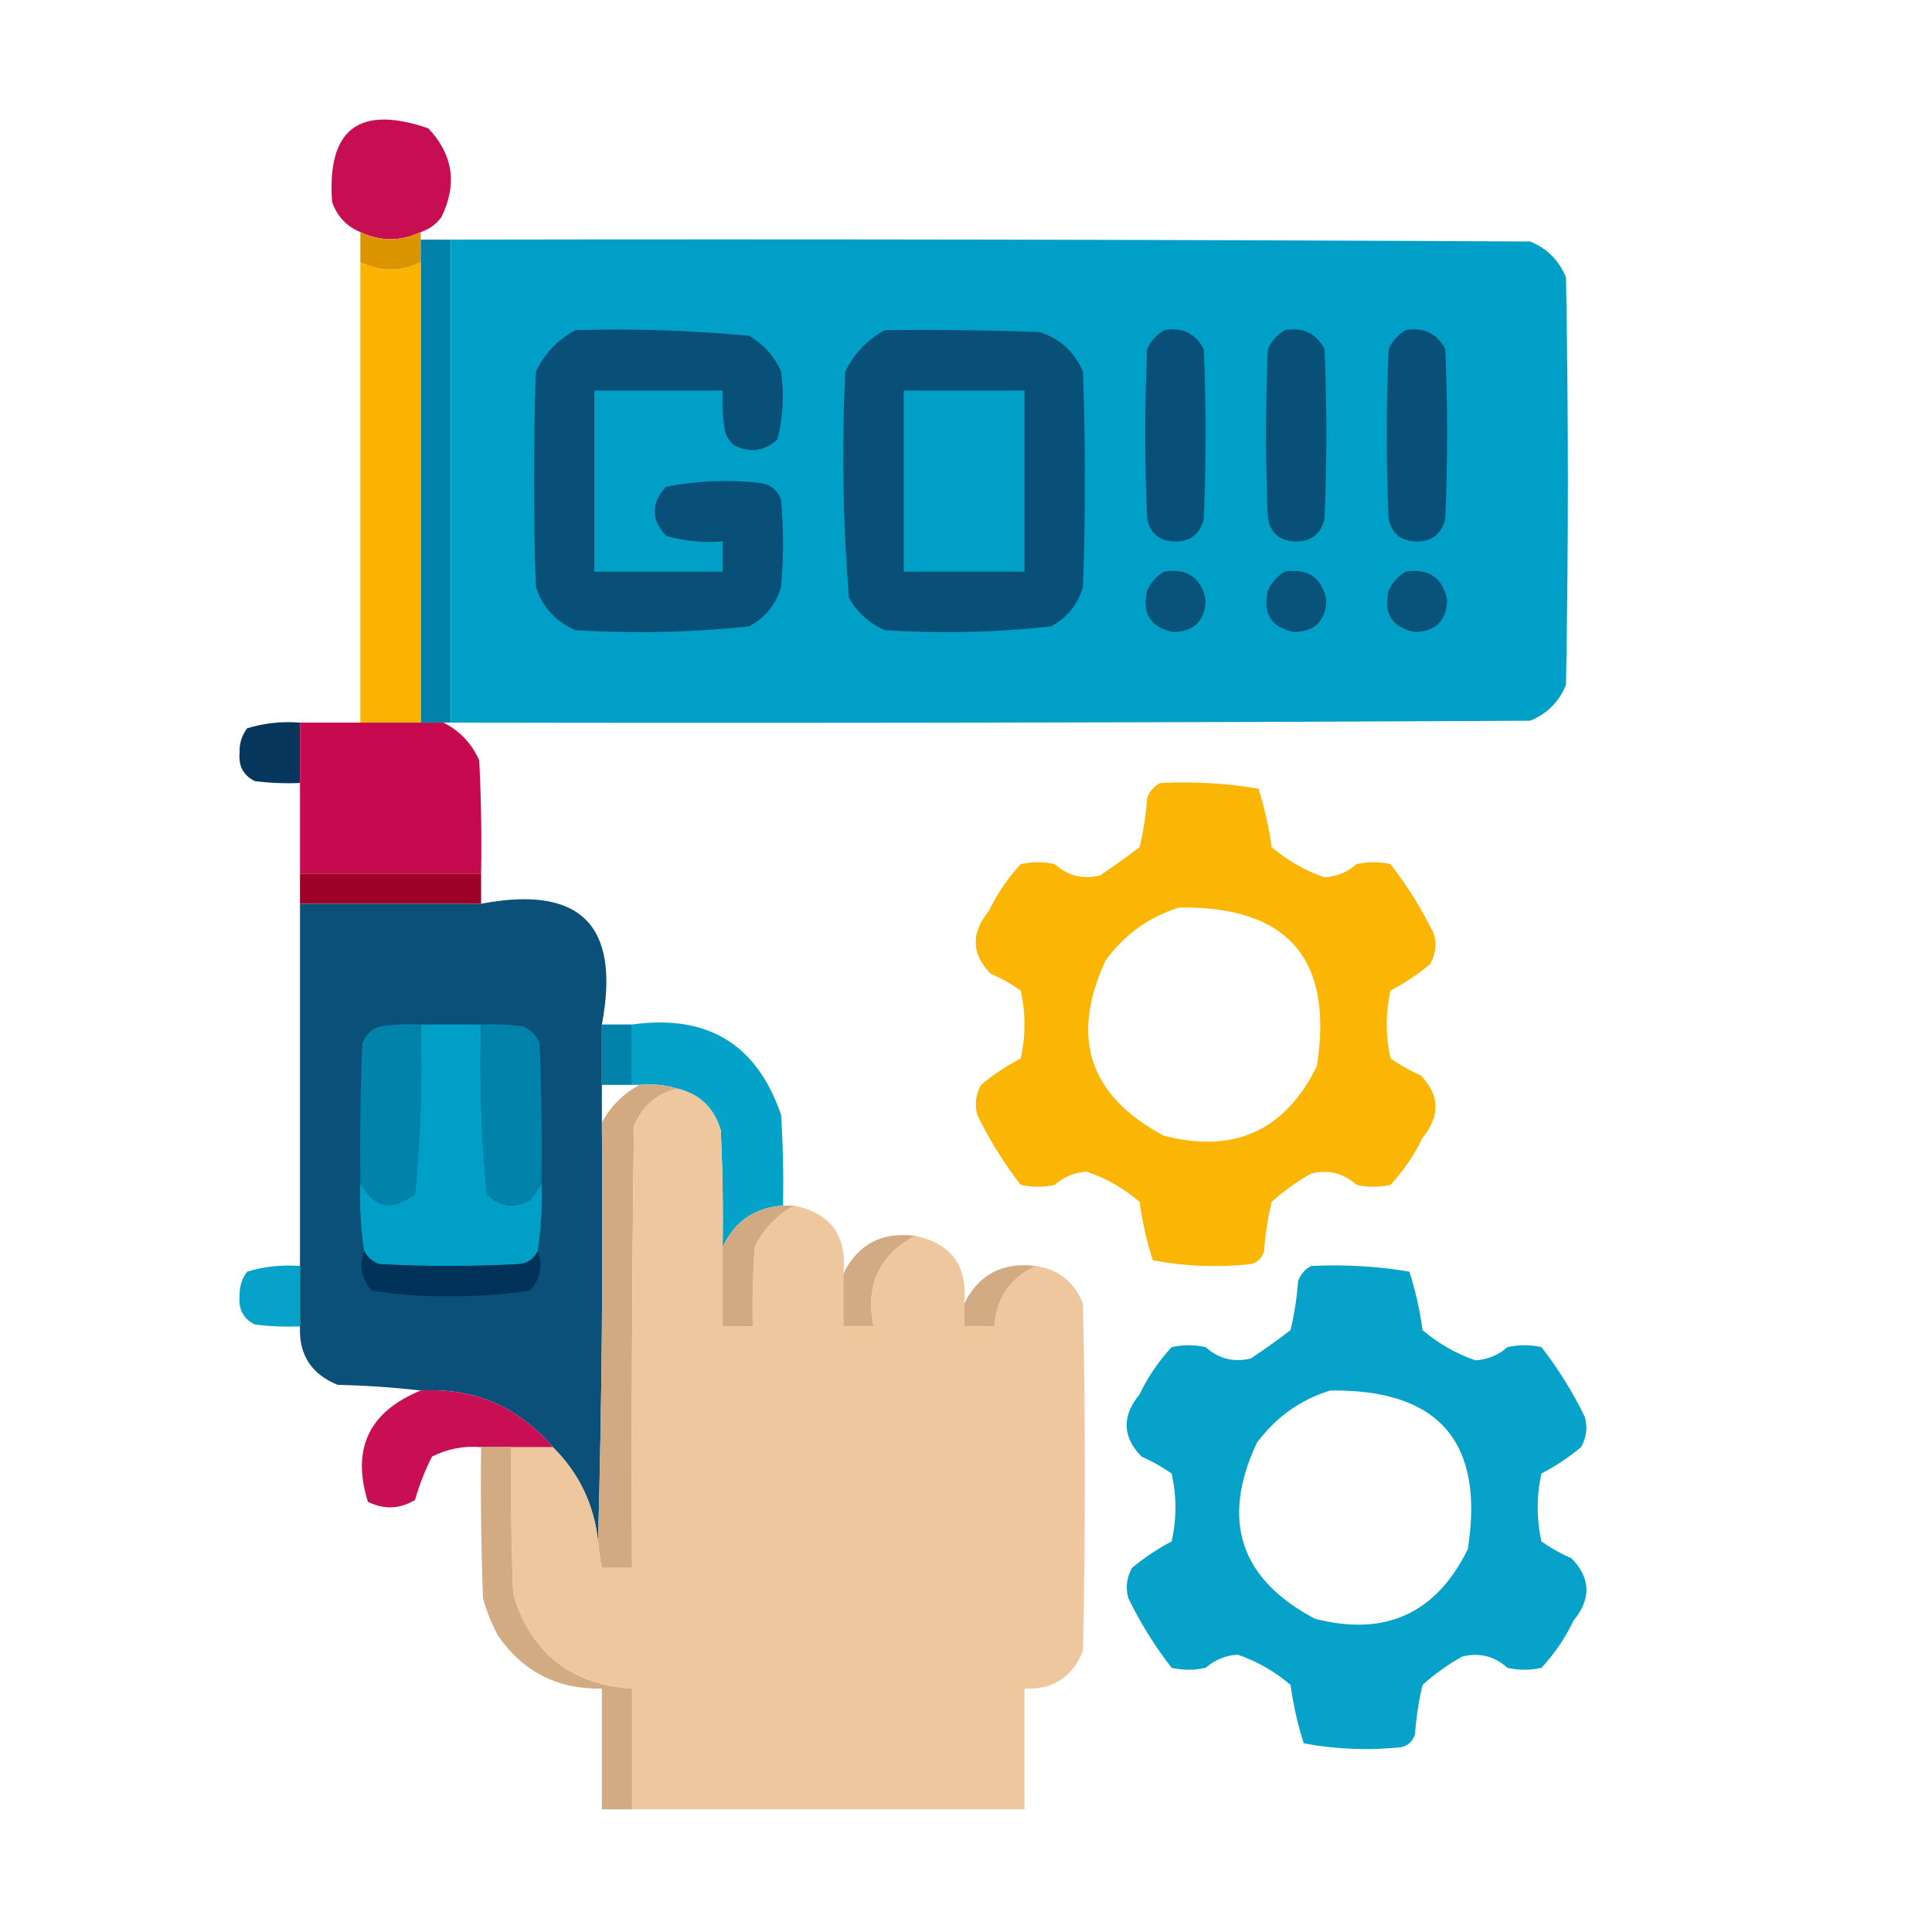 <?xml version="1.0" encoding="UTF-8"?>
<!DOCTYPE svg PUBLIC "-//W3C//DTD SVG 1.1//EN" "http://www.w3.org/Graphics/SVG/1.1/DTD/svg11.dtd">
<svg xmlns="http://www.w3.org/2000/svg" version="1.1" width="512px" height="512px" style="shape-rendering:geometricPrecision; text-rendering:geometricPrecision; image-rendering:optimizeQuality; fill-rule:evenodd; clip-rule:evenodd" xmlns:xlink="http://www.w3.org/1999/xlink">
<g><path style="opacity:0.977" fill="#c70a4f" d="M 111.5,61.5 C 106.122,64.011 100.789,64.011 95.5,61.5C 91.847,60.011 89.347,57.344 88,53.5C 86.633,34.206 95.133,27.706 113.5,34C 120.069,40.945 121.236,48.778 117,57.5C 115.549,59.464 113.716,60.797 111.5,61.5 Z"/></g>
<g><path style="opacity:1" fill="#dc9501" d="M 95.5,61.5 C 100.789,64.011 106.122,64.011 111.5,61.5C 111.5,62.167 111.5,62.833 111.5,63.5C 111.5,65.5 111.5,67.5 111.5,69.5C 106.179,72.075 100.845,72.075 95.5,69.5C 95.5,66.833 95.5,64.167 95.5,61.5 Z"/></g>
<g><path style="opacity:1" fill="#0082aa" d="M 111.5,63.5 C 114.167,63.5 116.833,63.5 119.5,63.5C 119.5,106.167 119.5,148.833 119.5,191.5C 118.833,191.5 118.167,191.5 117.5,191.5C 115.5,191.5 113.5,191.5 111.5,191.5C 111.5,150.833 111.5,110.167 111.5,69.5C 111.5,67.5 111.5,65.5 111.5,63.5 Z"/></g>
<g><path style="opacity:1" fill="#009fc7" d="M 119.5,63.5 C 214.834,63.333 310.167,63.5 405.5,64C 410,65.833 413.167,69 415,73.5C 415.667,109.5 415.667,145.5 415,181.5C 413.167,186 410,189.167 405.5,191C 310.167,191.5 214.834,191.667 119.5,191.5C 119.5,148.833 119.5,106.167 119.5,63.5 Z"/></g>
<g><path style="opacity:1" fill="#f9b300" d="M 95.5,69.5 C 100.845,72.075 106.179,72.075 111.5,69.5C 111.5,110.167 111.5,150.833 111.5,191.5C 106.167,191.5 100.833,191.5 95.5,191.5C 95.5,150.833 95.5,110.167 95.5,69.5 Z"/></g>
<g><path style="opacity:1" fill="#095078" d="M 152.5,87.5 C 167.905,87.048 183.238,87.548 198.5,89C 202.388,91.222 205.221,94.388 207,98.5C 207.861,104.585 207.527,110.585 206,116.5C 202.498,119.601 198.665,120.101 194.5,118C 193.107,116.829 192.273,115.329 192,113.5C 191.502,110.183 191.335,106.85 191.5,103.5C 180.167,103.5 168.833,103.5 157.5,103.5C 157.5,119.5 157.5,135.5 157.5,151.5C 168.833,151.5 180.167,151.5 191.5,151.5C 191.5,148.833 191.5,146.167 191.5,143.5C 186.372,143.888 181.372,143.388 176.5,142C 172.5,137.667 172.5,133.333 176.5,129C 184.73,127.396 193.063,127.063 201.5,128C 204.232,128.398 206.065,129.898 207,132.5C 207.667,140.167 207.667,147.833 207,155.5C 205.65,160.185 202.817,163.685 198.5,166C 183.235,167.619 167.901,167.952 152.5,167C 147.243,164.744 143.743,160.91 142,155.5C 141.333,136.5 141.333,117.5 142,98.5C 144.357,93.645 147.857,89.979 152.5,87.5 Z"/></g>
<g><path style="opacity:1" fill="#095078" d="M 234.5,87.5 C 248.171,87.333 261.837,87.5 275.5,88C 280.91,89.743 284.744,93.243 287,98.5C 287.667,117.5 287.667,136.5 287,155.5C 285.65,160.185 282.817,163.685 278.5,166C 263.902,167.616 249.235,167.949 234.5,167C 230.388,165.221 227.222,162.388 225,158.5C 223.37,138.565 223.036,118.565 224,98.5C 226.357,93.645 229.857,89.979 234.5,87.5 Z"/></g>
<g><path style="opacity:1" fill="#095078" d="M 308.5,87.5 C 313.28,86.641 316.78,88.308 319,92.5C 319.667,107.5 319.667,122.5 319,137.5C 318.018,141.624 315.352,143.624 311,143.5C 307.112,143.277 304.779,141.277 304,137.5C 303.333,122.5 303.333,107.5 304,92.5C 305.025,90.313 306.525,88.646 308.5,87.5 Z"/></g>
<g><path style="opacity:1" fill="#095078" d="M 340.5,87.5 C 345.28,86.641 348.78,88.308 351,92.5C 351.667,107.5 351.667,122.5 351,137.5C 350.018,141.624 347.352,143.624 343,143.5C 339.112,143.277 336.779,141.277 336,137.5C 335.333,122.5 335.333,107.5 336,92.5C 337.025,90.313 338.525,88.646 340.5,87.5 Z"/></g>
<g><path style="opacity:1" fill="#095078" d="M 372.5,87.5 C 377.28,86.641 380.78,88.308 383,92.5C 383.667,107.5 383.667,122.5 383,137.5C 382.018,141.624 379.352,143.624 375,143.5C 371.112,143.277 368.779,141.277 368,137.5C 367.333,122.5 367.333,107.5 368,92.5C 369.025,90.313 370.525,88.646 372.5,87.5 Z"/></g>
<g><path style="opacity:1" fill="#00a0c8" d="M 239.5,103.5 C 250.167,103.5 260.833,103.5 271.5,103.5C 271.5,119.5 271.5,135.5 271.5,151.5C 260.833,151.5 250.167,151.5 239.5,151.5C 239.5,135.5 239.5,119.5 239.5,103.5 Z"/></g>
<g><path style="opacity:1" fill="#09527a" d="M 308.5,151.5 C 314.629,150.555 318.296,153.055 319.5,159C 319.333,164.5 316.5,167.333 311,167.5C 304.894,166.296 302.561,162.629 304,156.5C 305.025,154.313 306.525,152.646 308.5,151.5 Z"/></g>
<g><path style="opacity:1" fill="#09527a" d="M 340.5,151.5 C 346.629,150.555 350.296,153.055 351.5,159C 351.333,164.5 348.5,167.333 343,167.5C 336.894,166.296 334.561,162.629 336,156.5C 337.025,154.313 338.525,152.646 340.5,151.5 Z"/></g>
<g><path style="opacity:1" fill="#09527a" d="M 372.5,151.5 C 378.629,150.555 382.296,153.055 383.5,159C 383.333,164.5 380.5,167.333 375,167.5C 368.894,166.296 366.561,162.629 368,156.5C 369.025,154.313 370.525,152.646 372.5,151.5 Z"/></g>
<g><path style="opacity:0.971" fill="#003159" d="M 79.5,191.5 C 79.5,196.833 79.5,202.167 79.5,207.5C 75.486,207.666 71.486,207.499 67.5,207C 64.484,205.471 63.151,202.971 63.5,199.5C 63.404,197.074 64.07,194.907 65.5,193C 70.036,191.621 74.703,191.121 79.5,191.5 Z"/></g>
<g><path style="opacity:0.997" fill="#c70950" d="M 79.5,191.5 C 84.833,191.5 90.167,191.5 95.5,191.5C 100.833,191.5 106.167,191.5 111.5,191.5C 113.5,191.5 115.5,191.5 117.5,191.5C 121.811,193.647 124.978,196.98 127,201.5C 127.5,211.494 127.666,221.494 127.5,231.5C 111.5,231.5 95.5,231.5 79.5,231.5C 79.5,223.5 79.5,215.5 79.5,207.5C 79.5,202.167 79.5,196.833 79.5,191.5 Z"/></g>
<g><path style="opacity:0.977" fill="#fab400" d="M 307.5,207.5 C 316.276,207.059 324.942,207.559 333.5,209C 335.1,214.007 336.267,219.174 337,224.5C 341.222,228.08 345.889,230.747 351,232.5C 354.233,232.3 357.067,231.133 359.5,229C 362.5,228.333 365.5,228.333 368.5,229C 372.959,234.747 376.793,240.914 380,247.5C 380.755,250.303 380.422,252.97 379,255.5C 375.758,258.205 372.258,260.539 368.5,262.5C 367.167,268.5 367.167,274.5 368.5,280.5C 371.005,282.253 373.671,283.753 376.5,285C 381.567,290.214 381.734,295.714 377,301.5C 374.785,306.1 371.952,310.266 368.5,314C 365.5,314.667 362.5,314.667 359.5,314C 356.041,310.886 352.041,309.886 347.5,311C 343.722,313.112 340.222,315.612 337,318.5C 335.97,322.773 335.303,327.106 335,331.5C 334.5,333.333 333.333,334.5 331.5,335C 322.73,335.94 314.064,335.607 305.5,334C 303.9,328.993 302.733,323.826 302,318.5C 297.778,314.92 293.111,312.253 288,310.5C 284.767,310.7 281.933,311.867 279.5,314C 276.5,314.667 273.5,314.667 270.5,314C 266.041,308.253 262.207,302.086 259,295.5C 258.245,292.697 258.578,290.03 260,287.5C 263.242,284.795 266.742,282.461 270.5,280.5C 271.833,274.5 271.833,268.5 270.5,262.5C 267.995,260.747 265.329,259.247 262.5,258C 257.433,252.786 257.266,247.286 262,241.5C 264.215,236.9 267.048,232.734 270.5,229C 273.5,228.333 276.5,228.333 279.5,229C 282.959,232.114 286.959,233.114 291.5,232C 295.088,229.623 298.588,227.123 302,224.5C 303.03,220.227 303.697,215.894 304,211.5C 304.69,209.65 305.856,208.316 307.5,207.5 Z M 312.5,240.5 C 341.274,240.106 353.441,254.106 349,282.5C 340.619,299.604 327.119,305.771 308.5,301C 288.665,290.519 283.498,275.019 293,254.5C 298.012,247.639 304.512,242.972 312.5,240.5 Z"/></g>
<g><path style="opacity:1" fill="#9f0027" d="M 79.5,231.5 C 95.5,231.5 111.5,231.5 127.5,231.5C 127.5,234.167 127.5,236.833 127.5,239.5C 111.5,239.5 95.5,239.5 79.5,239.5C 79.5,236.833 79.5,234.167 79.5,231.5 Z"/></g>
<g><path style="opacity:0.998" fill="#0a5078" d="M 79.5,239.5 C 95.5,239.5 111.5,239.5 127.5,239.5C 153.833,234.5 164.5,245.167 159.5,271.5C 159.5,276.833 159.5,282.167 159.5,287.5C 159.5,290.833 159.5,294.167 159.5,297.5C 159.832,334.67 159.498,371.67 158.5,408.5C 157.417,398.669 153.417,390.336 146.5,383.5C 137.262,372.712 125.595,367.712 111.5,368.5C 104.345,367.671 97.011,367.171 89.5,367C 82.51,364.186 79.177,359.019 79.5,351.5C 79.5,346.167 79.5,340.833 79.5,335.5C 79.5,303.5 79.5,271.5 79.5,239.5 Z"/></g>
<g><path style="opacity:1" fill="#0082aa" d="M 111.5,271.5 C 111.951,286.572 111.451,301.572 110,316.5C 103.814,321.164 98.98,320.164 95.5,313.5C 95.334,301.162 95.5,288.829 96,276.5C 96.833,274.333 98.333,272.833 100.5,272C 104.152,271.501 107.818,271.335 111.5,271.5 Z"/></g>
<g><path style="opacity:1" fill="#009fc7" d="M 111.5,271.5 C 116.833,271.5 122.167,271.5 127.5,271.5C 127.049,286.572 127.549,301.572 129,316.5C 132.419,319.848 136.252,320.348 140.5,318C 141.781,316.591 142.781,315.091 143.5,313.5C 143.746,319.559 143.413,325.559 142.5,331.5C 141.547,333.61 139.881,334.777 137.5,335C 125.167,335.667 112.833,335.667 100.5,335C 98.676,334.34 97.343,333.173 96.5,331.5C 95.587,325.559 95.254,319.559 95.5,313.5C 98.98,320.164 103.814,321.164 110,316.5C 111.451,301.572 111.951,286.572 111.5,271.5 Z"/></g>
<g><path style="opacity:1" fill="#0082aa" d="M 127.5,271.5 C 131.182,271.335 134.848,271.501 138.5,272C 140.667,272.833 142.167,274.333 143,276.5C 143.5,288.829 143.667,301.162 143.5,313.5C 142.781,315.091 141.781,316.591 140.5,318C 136.252,320.348 132.419,319.848 129,316.5C 127.549,301.572 127.049,286.572 127.5,271.5 Z"/></g>
<g><path style="opacity:1" fill="#0082aa" d="M 159.5,271.5 C 162.167,271.5 164.833,271.5 167.5,271.5C 167.5,276.833 167.5,282.167 167.5,287.5C 164.833,287.5 162.167,287.5 159.5,287.5C 159.5,282.167 159.5,276.833 159.5,271.5 Z"/></g>
<g><path style="opacity:0.986" fill="#02a0c8" d="M 167.5,271.5 C 187.464,268.717 200.631,276.717 207,295.5C 207.5,303.493 207.666,311.493 207.5,319.5C 199.986,320.016 194.653,323.683 191.5,330.5C 191.666,320.161 191.5,309.828 191,299.5C 189.243,293.574 185.409,289.908 179.5,288.5C 176.375,287.521 173.042,287.187 169.5,287.5C 168.833,287.5 168.167,287.5 167.5,287.5C 167.5,282.167 167.5,276.833 167.5,271.5 Z"/></g>
<g><path style="opacity:1" fill="#d2aa82" d="M 169.5,287.5 C 173.042,287.187 176.375,287.521 179.5,288.5C 174.013,289.813 170.18,293.147 168,298.5C 167.5,337.499 167.333,376.499 167.5,415.5C 164.833,415.5 162.167,415.5 159.5,415.5C 159.007,413.194 158.674,410.861 158.5,408.5C 159.498,371.67 159.832,334.67 159.5,297.5C 161.833,293.167 165.167,289.833 169.5,287.5 Z"/></g>
<g><path style="opacity:0.999" fill="#efc79f" d="M 179.5,288.5 C 185.409,289.908 189.243,293.574 191,299.5C 191.5,309.828 191.666,320.161 191.5,330.5C 191.5,337.5 191.5,344.5 191.5,351.5C 194.167,351.5 196.833,351.5 199.5,351.5C 199.334,344.492 199.5,337.492 200,330.5C 202.357,325.645 205.857,321.979 210.5,319.5C 220.196,321.541 224.529,327.541 223.5,337.5C 223.5,342.167 223.5,346.833 223.5,351.5C 226.167,351.5 228.833,351.5 231.5,351.5C 229.278,340.62 232.944,332.62 242.5,327.5C 252.196,329.541 256.529,335.541 255.5,345.5C 255.5,347.5 255.5,349.5 255.5,351.5C 258.167,351.5 260.833,351.5 263.5,351.5C 264.016,343.986 267.683,338.653 274.5,335.5C 280.57,336.399 284.737,339.732 287,345.5C 287.667,376.167 287.667,406.833 287,437.5C 284.186,444.49 279.019,447.823 271.5,447.5C 271.5,458.167 271.5,468.833 271.5,479.5C 236.833,479.5 202.167,479.5 167.5,479.5C 167.5,468.833 167.5,458.167 167.5,447.5C 151.256,446.456 140.756,438.122 136,422.5C 135.5,409.504 135.333,396.504 135.5,383.5C 139.167,383.5 142.833,383.5 146.5,383.5C 153.417,390.336 157.417,398.669 158.5,408.5C 158.674,410.861 159.007,413.194 159.5,415.5C 162.167,415.5 164.833,415.5 167.5,415.5C 167.333,376.499 167.5,337.499 168,298.5C 170.18,293.147 174.013,289.813 179.5,288.5 Z"/></g>
<g><path style="opacity:1" fill="#d1aa82" d="M 207.5,319.5 C 208.5,319.5 209.5,319.5 210.5,319.5C 205.857,321.979 202.357,325.645 200,330.5C 199.5,337.492 199.334,344.492 199.5,351.5C 196.833,351.5 194.167,351.5 191.5,351.5C 191.5,344.5 191.5,337.5 191.5,330.5C 194.653,323.683 199.986,320.016 207.5,319.5 Z"/></g>
<g><path style="opacity:1" fill="#d3ab83" d="M 242.5,327.5 C 232.944,332.62 229.278,340.62 231.5,351.5C 228.833,351.5 226.167,351.5 223.5,351.5C 223.5,346.833 223.5,342.167 223.5,337.5C 227.376,329.727 233.709,326.393 242.5,327.5 Z"/></g>
<g><path style="opacity:1" fill="#00325a" d="M 96.5,331.5 C 97.343,333.173 98.676,334.34 100.5,335C 112.833,335.667 125.167,335.667 137.5,335C 139.881,334.777 141.547,333.61 142.5,331.5C 143.954,335.262 143.288,338.762 140.5,342C 133.409,343.112 126.242,343.612 119,343.5C 112.065,343.63 105.232,343.13 98.5,342C 95.713,338.762 95.046,335.262 96.5,331.5 Z"/></g>
<g><path style="opacity:0.97" fill="#00a0c8" d="M 79.5,335.5 C 79.5,340.833 79.5,346.167 79.5,351.5C 75.486,351.666 71.486,351.499 67.5,351C 64.484,349.471 63.151,346.971 63.5,343.5C 63.404,341.074 64.07,338.907 65.5,337C 70.036,335.621 74.703,335.121 79.5,335.5 Z"/></g>
<g><path style="opacity:1" fill="#d3ab83" d="M 274.5,335.5 C 267.683,338.653 264.016,343.986 263.5,351.5C 260.833,351.5 258.167,351.5 255.5,351.5C 255.5,349.5 255.5,347.5 255.5,345.5C 259.376,337.727 265.709,334.393 274.5,335.5 Z"/></g>
<g><path style="opacity:0.975" fill="#00a0c8" d="M 347.5,335.5 C 356.276,335.059 364.942,335.559 373.5,337C 375.1,342.007 376.267,347.174 377,352.5C 381.222,356.08 385.889,358.747 391,360.5C 394.233,360.3 397.067,359.133 399.5,357C 402.5,356.333 405.5,356.333 408.5,357C 412.959,362.747 416.793,368.914 420,375.5C 420.755,378.303 420.422,380.97 419,383.5C 415.758,386.205 412.258,388.539 408.5,390.5C 407.167,396.5 407.167,402.5 408.5,408.5C 411.005,410.253 413.671,411.753 416.5,413C 421.567,418.214 421.734,423.714 417,429.5C 414.785,434.1 411.952,438.266 408.5,442C 405.5,442.667 402.5,442.667 399.5,442C 396.041,438.886 392.041,437.886 387.5,439C 383.722,441.112 380.222,443.612 377,446.5C 375.97,450.773 375.303,455.106 375,459.5C 374.5,461.333 373.333,462.5 371.5,463C 362.73,463.94 354.064,463.607 345.5,462C 343.9,456.993 342.733,451.826 342,446.5C 337.778,442.92 333.111,440.253 328,438.5C 324.767,438.7 321.933,439.867 319.5,442C 316.5,442.667 313.5,442.667 310.5,442C 306.041,436.253 302.207,430.086 299,423.5C 298.245,420.697 298.578,418.03 300,415.5C 303.242,412.795 306.742,410.461 310.5,408.5C 311.833,402.5 311.833,396.5 310.5,390.5C 307.995,388.747 305.329,387.247 302.5,386C 297.433,380.786 297.266,375.286 302,369.5C 304.215,364.9 307.048,360.734 310.5,357C 313.5,356.333 316.5,356.333 319.5,357C 322.959,360.114 326.959,361.114 331.5,360C 335.088,357.623 338.588,355.123 342,352.5C 343.03,348.227 343.697,343.894 344,339.5C 344.69,337.65 345.856,336.316 347.5,335.5 Z M 352.5,368.5 C 381.274,368.106 393.441,382.106 389,410.5C 380.619,427.604 367.119,433.771 348.5,429C 328.665,418.519 323.498,403.019 333,382.5C 338.012,375.639 344.512,370.972 352.5,368.5 Z"/></g>
<g><path style="opacity:0.976" fill="#c70a50" d="M 146.5,383.5 C 142.833,383.5 139.167,383.5 135.5,383.5C 132.833,383.5 130.167,383.5 127.5,383.5C 122.92,383.113 118.586,383.947 114.5,386C 112.622,389.674 111.122,393.507 110,397.5C 105.948,399.942 101.781,400.109 97.5,398C 93.112,383.941 97.778,374.108 111.5,368.5C 125.595,367.712 137.262,372.712 146.5,383.5 Z"/></g>
<g><path style="opacity:1" fill="#d2ab83" d="M 127.5,383.5 C 130.167,383.5 132.833,383.5 135.5,383.5C 135.333,396.504 135.5,409.504 136,422.5C 140.756,438.122 151.256,446.456 167.5,447.5C 167.5,458.167 167.5,468.833 167.5,479.5C 164.833,479.5 162.167,479.5 159.5,479.5C 159.5,468.833 159.5,458.167 159.5,447.5C 147.785,447.726 138.618,443.06 132,433.5C 130.275,430.326 128.942,426.993 128,423.5C 127.5,410.171 127.333,396.837 127.5,383.5 Z"/></g>
</svg>
